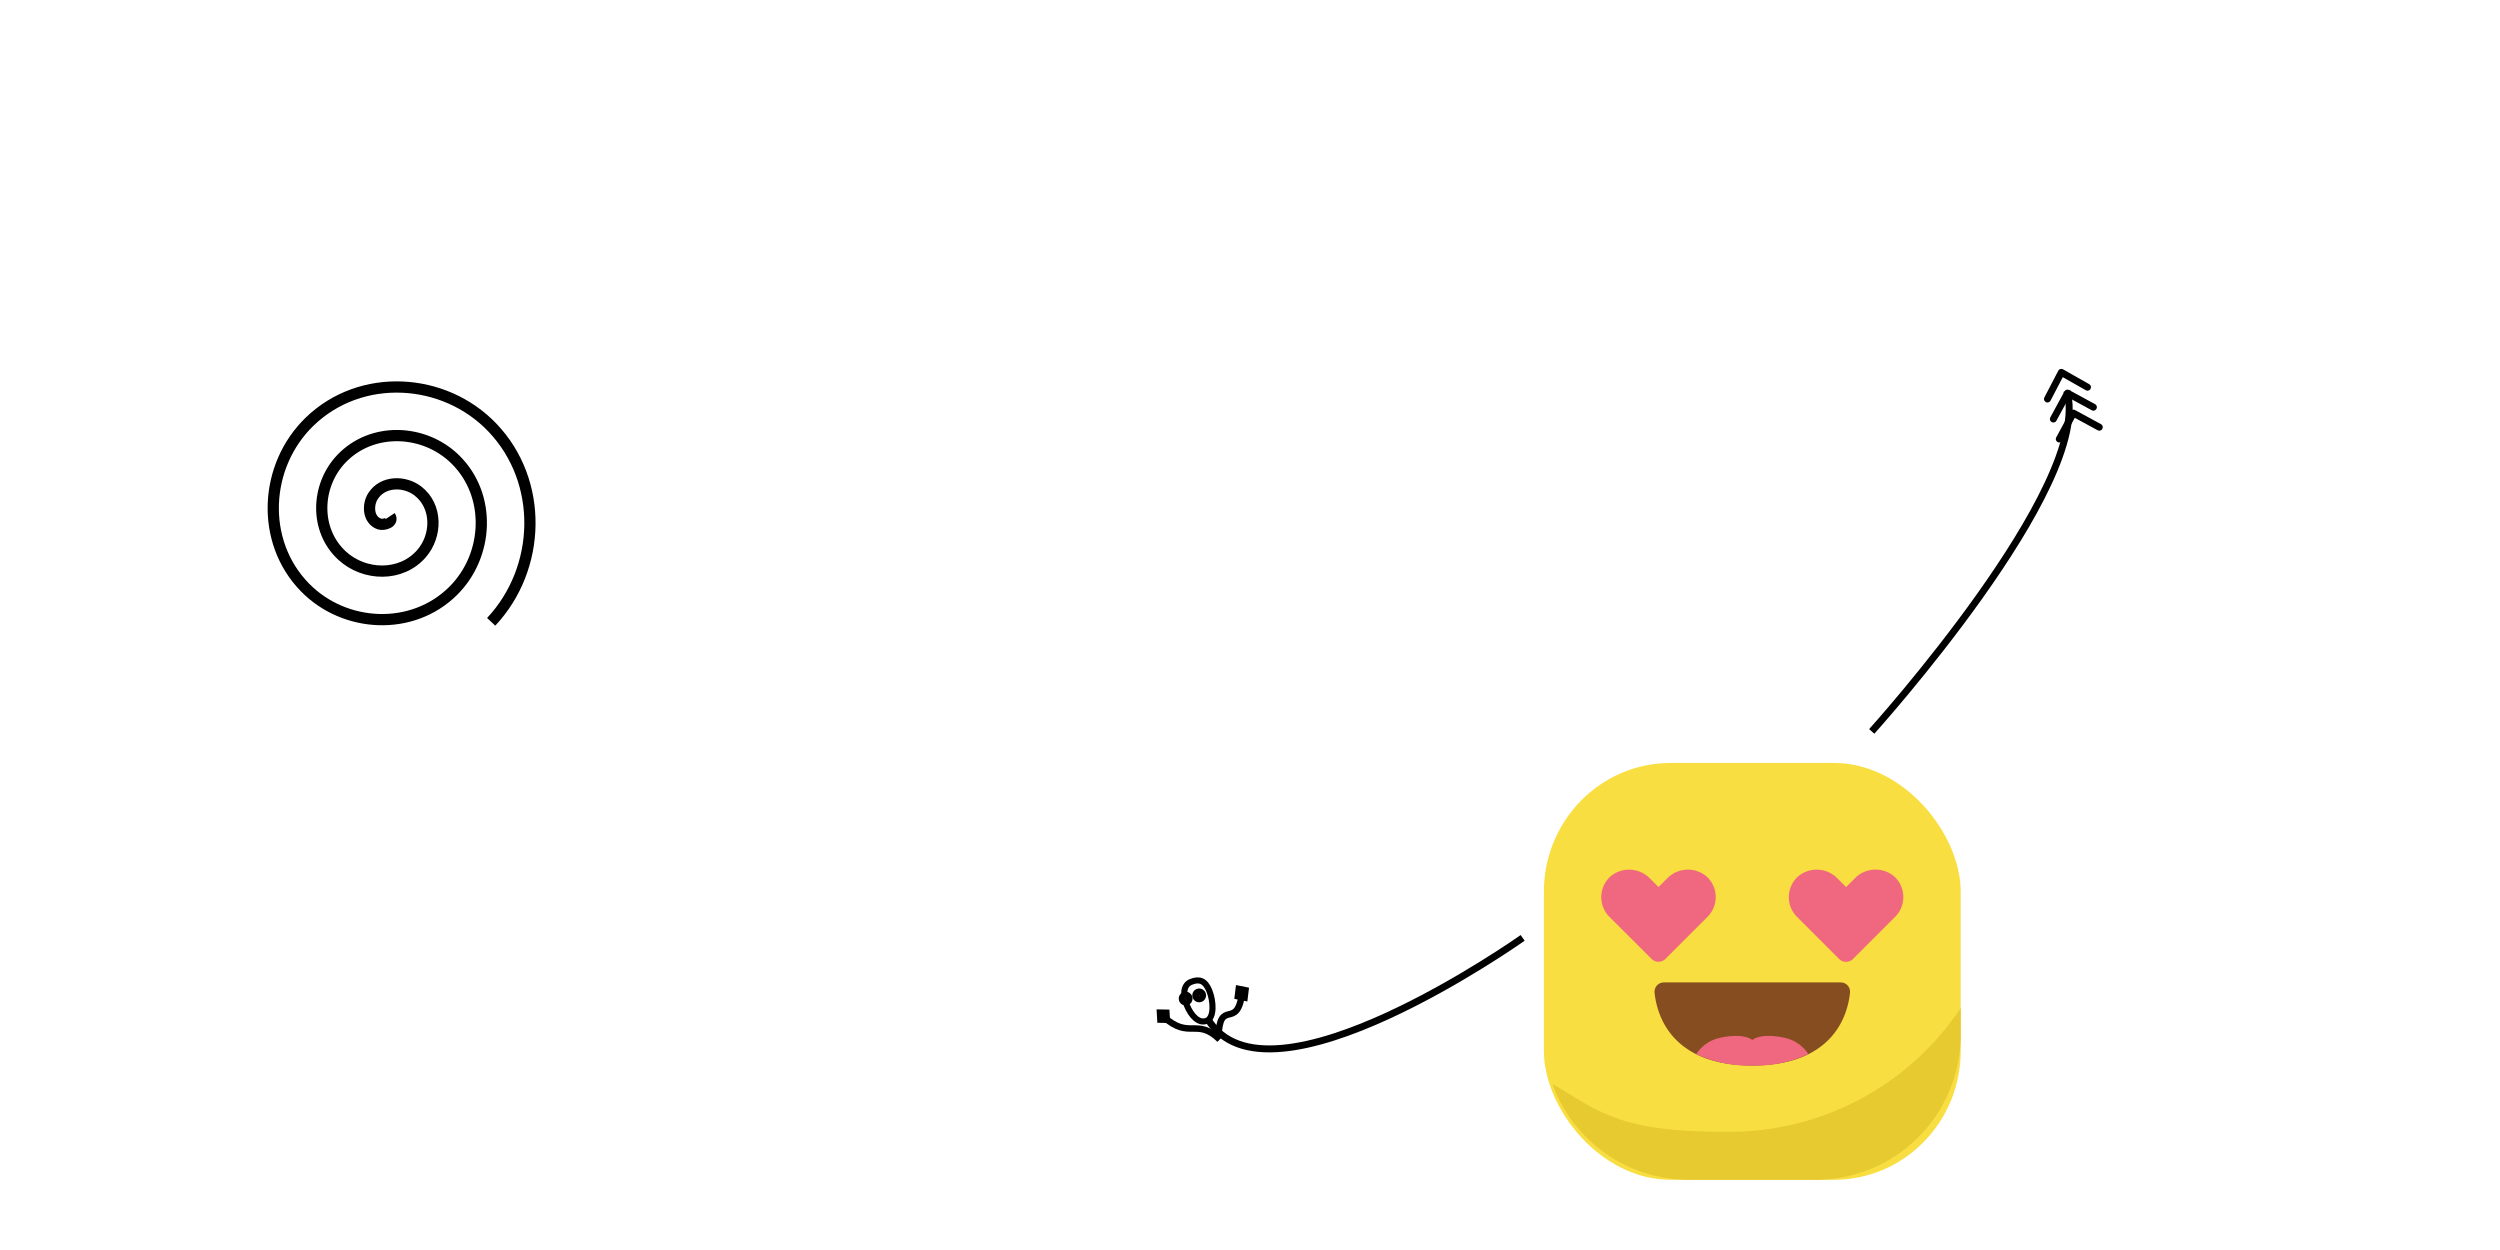<?xml version="1.0" encoding="UTF-8" standalone="no"?>
<!-- Created with Inkscape (http://www.inkscape.org/) -->

<svg
   width="700"
   height="350"
   viewBox="0 0 185.208 92.604"
   version="1.1"
   id="svg1"
   inkscape:version="1.4.2 (ebf0e940d0, 2025-05-08)"
   sodipodi:docname="learningmap.svg"
   xmlns:inkscape="http://www.inkscape.org/namespaces/inkscape"
   xmlns:sodipodi="http://sodipodi.sourceforge.net/DTD/sodipodi-0.dtd"
   xmlns="http://www.w3.org/2000/svg"
   xmlns:svg="http://www.w3.org/2000/svg">
  <sodipodi:namedview
     id="namedview1"
     pagecolor="#ffffff"
     bordercolor="#000000"
     borderopacity="0.25"
     inkscape:showpageshadow="2"
     inkscape:pageopacity="0.0"
     inkscape:pagecheckerboard="0"
     inkscape:deskcolor="#d1d1d1"
     inkscape:document-units="mm"
     inkscape:zoom="0.71942804"
     inkscape:cx="241.1638"
     inkscape:cy="141.0843"
     inkscape:window-width="986"
     inkscape:window-height="568"
     inkscape:window-x="0"
     inkscape:window-y="0"
     inkscape:window-maximized="1"
     inkscape:current-layer="layer1" />
  <defs
     id="defs1">
    <marker
       style="overflow:visible"
       id="Tail"
       refX="0"
       refY="0"
       orient="auto-start-reverse"
       inkscape:stockid="Arrow tail"
       markerWidth="1"
       markerHeight="1"
       viewBox="0 0 1 1"
       inkscape:isstock="true"
       inkscape:collect="always"
       preserveAspectRatio="xMidYMid">
      <path
         style="fill:none;fill-rule:evenodd;stroke:context-stroke;stroke-width:1;stroke-linecap:round"
         d="M -0.33,-3 2.78,0 -0.33,3 M -3.33,-3 -0.33,0 -3.33,3 m -3,0 3,-3 -3,-3"
         sodipodi:nodetypes="ccccccccc"
         id="path10" />
    </marker>
    <marker
       style="overflow:visible"
       id="Torso"
       refX="0"
       refY="0"
       orient="auto-start-reverse"
       inkscape:stockid="Torso"
       markerWidth="1"
       markerHeight="1"
       viewBox="0 0 1 1"
       inkscape:isstock="true"
       inkscape:collect="always"
       preserveAspectRatio="xMidYMid">
      <g
         transform="scale(-0.7)"
         id="g37">
        <path
           style="fill:none;fill-opacity:0.75;fill-rule:evenodd;stroke:context-stroke;stroke-width:1.25"
           d="m -4.779,-3.24 c 2.35,0.366 5.3,1.938 5.037,3.627 C -0.005,2.078 -2.213,2.618 -4.563,2.252 -6.913,1.886 -8.521,0.752 -8.258,-0.938 -7.995,-2.628 -7.13,-3.605 -4.779,-3.24 Z"
           id="path33" />
        <path
           style="fill:none;fill-opacity:0.75;fill-rule:evenodd;stroke:context-stroke;stroke-width:1pt"
           d="M 4.46,0.089 C -2.556,-4.378 5.225,-3.906 -0.848,-8.72"
           id="path34" />
        <path
           style="fill:none;fill-opacity:0.75;fill-rule:evenodd;stroke:context-stroke;stroke-width:1pt"
           d="M 4.93,0.058 C -1.387,1.749 1.803,5.478 -4.945,7.546"
           id="path35" />
        <rect
           style="fill:context-stroke;fill-rule:evenodd;stroke-width:1pt"
           width="2.637"
           height="2.761"
           x="-10.392"
           y="-1.741"
           transform="matrix(0.528,-0.85,0.888,0.46,0,0)"
           id="rect35" />
        <rect
           style="fill:context-stroke;fill-rule:evenodd;stroke-width:1pt"
           width="2.733"
           height="2.861"
           x="4.959"
           y="-7.963"
           transform="matrix(0.671,-0.741,0.791,0.612,0,0)"
           id="rect36" />
        <path
           style="fill:#ff0000;fill-opacity:0.75;fill-rule:evenodd;stroke:context-stroke;stroke-width:1pt"
           d="m 16.78,-28.685 a 0.607,0.607 0 1 0 -1.215,0 0.607,0.607 0 1 0 1.215,0 z"
           transform="matrix(0,-1.11,1.11,0,25.966,19.716)"
           id="path36" />
        <path
           style="fill:#ff0000;fill-opacity:0.75;fill-rule:evenodd;stroke:context-stroke;stroke-width:1pt"
           d="m 16.78,-28.685 a 0.607,0.607 0 1 0 -1.215,0 0.607,0.607 0 1 0 1.215,0 z"
           transform="matrix(0,-1.11,1.11,0,26.825,16.991)"
           id="path37" />
      </g>
    </marker>
    <style
       id="style1">.c{fill:#f06880}</style>
  </defs>
  <g
     inkscape:label="Ebene 1"
     inkscape:groupmode="layer"
     id="layer1">
    <rect
       x="114.376"
       y="56.523"
       width="30.879"
       height="30.879"
       rx="9.383"
       style="fill:#f8de40;stroke-width:0.113"
       id="rect1"
       ry="9.541" />
    <path
       d="m 145.255,74.683 a 20.619,20.619 0 0 1 -17.413,9.167 c -7.779,0 -9.212,-1.404 -12.831,-3.55 a 10.751,10.751 0 0 0 10.111,7.102 h 9.387 a 10.746,10.746 0 0 0 10.746,-10.746 z"
       style="fill:#e7c930;stroke-width:0.113"
       id="path1" />
    <path
       class="c"
       d="m 126.419,64.921 a 2.145,2.145 0 0 0 -2.919,0.164 l -0.63,0.632 -0.633,-0.632 a 2.146,2.146 0 0 0 -2.924,-0.159 2.066,2.066 0 0 0 -0.081,2.998 l 3.117,3.112 a 0.727,0.727 0 0 0 1.034,0 l 3.116,-3.117 a 2.065,2.065 0 0 0 -0.08,-2.998 z m 13.9,0 a 2.145,2.145 0 0 0 -2.924,0.164 l -0.63,0.632 -0.633,-0.632 a 2.146,2.146 0 0 0 -2.924,-0.159 2.065,2.065 0 0 0 -0.08,2.998 l 3.117,3.117 a 0.726,0.726 0 0 0 1.033,0 l 3.117,-3.117 a 2.066,2.066 0 0 0 -0.077,-3.004 z"
       id="path2"
       style="stroke-width:0.113" />
    <path
       d="m 136.365,72.781 h -13.098 a 0.692,0.692 0 0 0 -0.691,0.764 c 0.173,1.649 1.228,5.393 7.24,5.393 6.012,0 7.067,-3.743 7.24,-5.393 a 0.692,0.692 0 0 0 -0.691,-0.764 z"
       style="fill:#864e20;stroke-width:0.113"
       id="path3" />
    <path
       class="c"
       d="m 129.816,78.937 a 9.177,9.177 0 0 0 4.153,-0.842 2.778,2.778 0 0 0 -1.697,-1.197 c -1.886,-0.421 -2.456,0.153 -2.456,0.153 0,0 -0.57,-0.57 -2.456,-0.153 a 2.778,2.778 0 0 0 -1.697,1.197 9.177,9.177 0 0 0 4.153,0.842 z"
       id="path4"
       style="stroke-width:0.113" />
    <path
       style="fill:none;stroke:#000000;stroke-width:0.515;stroke-linejoin:round;stroke-opacity:1;marker-end:url(#Torso);paint-order:markers stroke fill"
       d="m 112.804,69.481 c 0,0 -18.922,13.403 -23.337,5.992"
       id="path5"
       sodipodi:nodetypes="cc" />
    <path
       style="fill:none;stroke:#000000;stroke-width:0.515;stroke-linejoin:round;stroke-opacity:1;marker-end:url(#Tail);paint-order:markers stroke fill"
       d="m 138.664,54.185 c 0,0 16.502,-18.288 14.453,-25.226"
       id="path6"
       sodipodi:nodetypes="cc" />
    <path
       sodipodi:type="spiral"
       style="fill:none;fill-rule:evenodd;stroke:#000000;stroke-width:1.076;stroke-dasharray:none"
       id="path7"
       sodipodi:cx="17.285143"
       sodipodi:cy="50.38435"
       sodipodi:expansion="1"
       sodipodi:revolution="3.0092776"
       sodipodi:radius="14.095891"
       sodipodi:argument="-18.101177"
       sodipodi:t0="0.0062367516"
       d="m 17.342,50.451 c 0.402,0.604 -0.612,0.887 -1.016,0.748 -1.095,-0.377 -1.153,-1.825 -0.615,-2.667 0.942,-1.474 3.033,-1.482 4.318,-0.481 1.868,1.456 1.823,4.256 0.347,5.968 -1.956,2.27 -5.485,2.167 -7.619,0.213 -2.676,-2.451 -2.514,-6.717 -0.079,-9.27 2.942,-3.084 7.951,-2.863 10.92,0.055 3.494,3.432 3.213,9.185 -0.188,12.571 C 19.488,61.493 12.989,61.152 9.188,57.267 4.873,52.857 5.275,45.611 9.644,41.395 c 4.898,-4.726 12.892,-4.264 17.523,0.59 4.913,5.15 4.687,13.447 -0.129,18.577"
       transform="matrix(0.773,0,0,0.774,15.488,-0.809)" />
  </g>
</svg>
